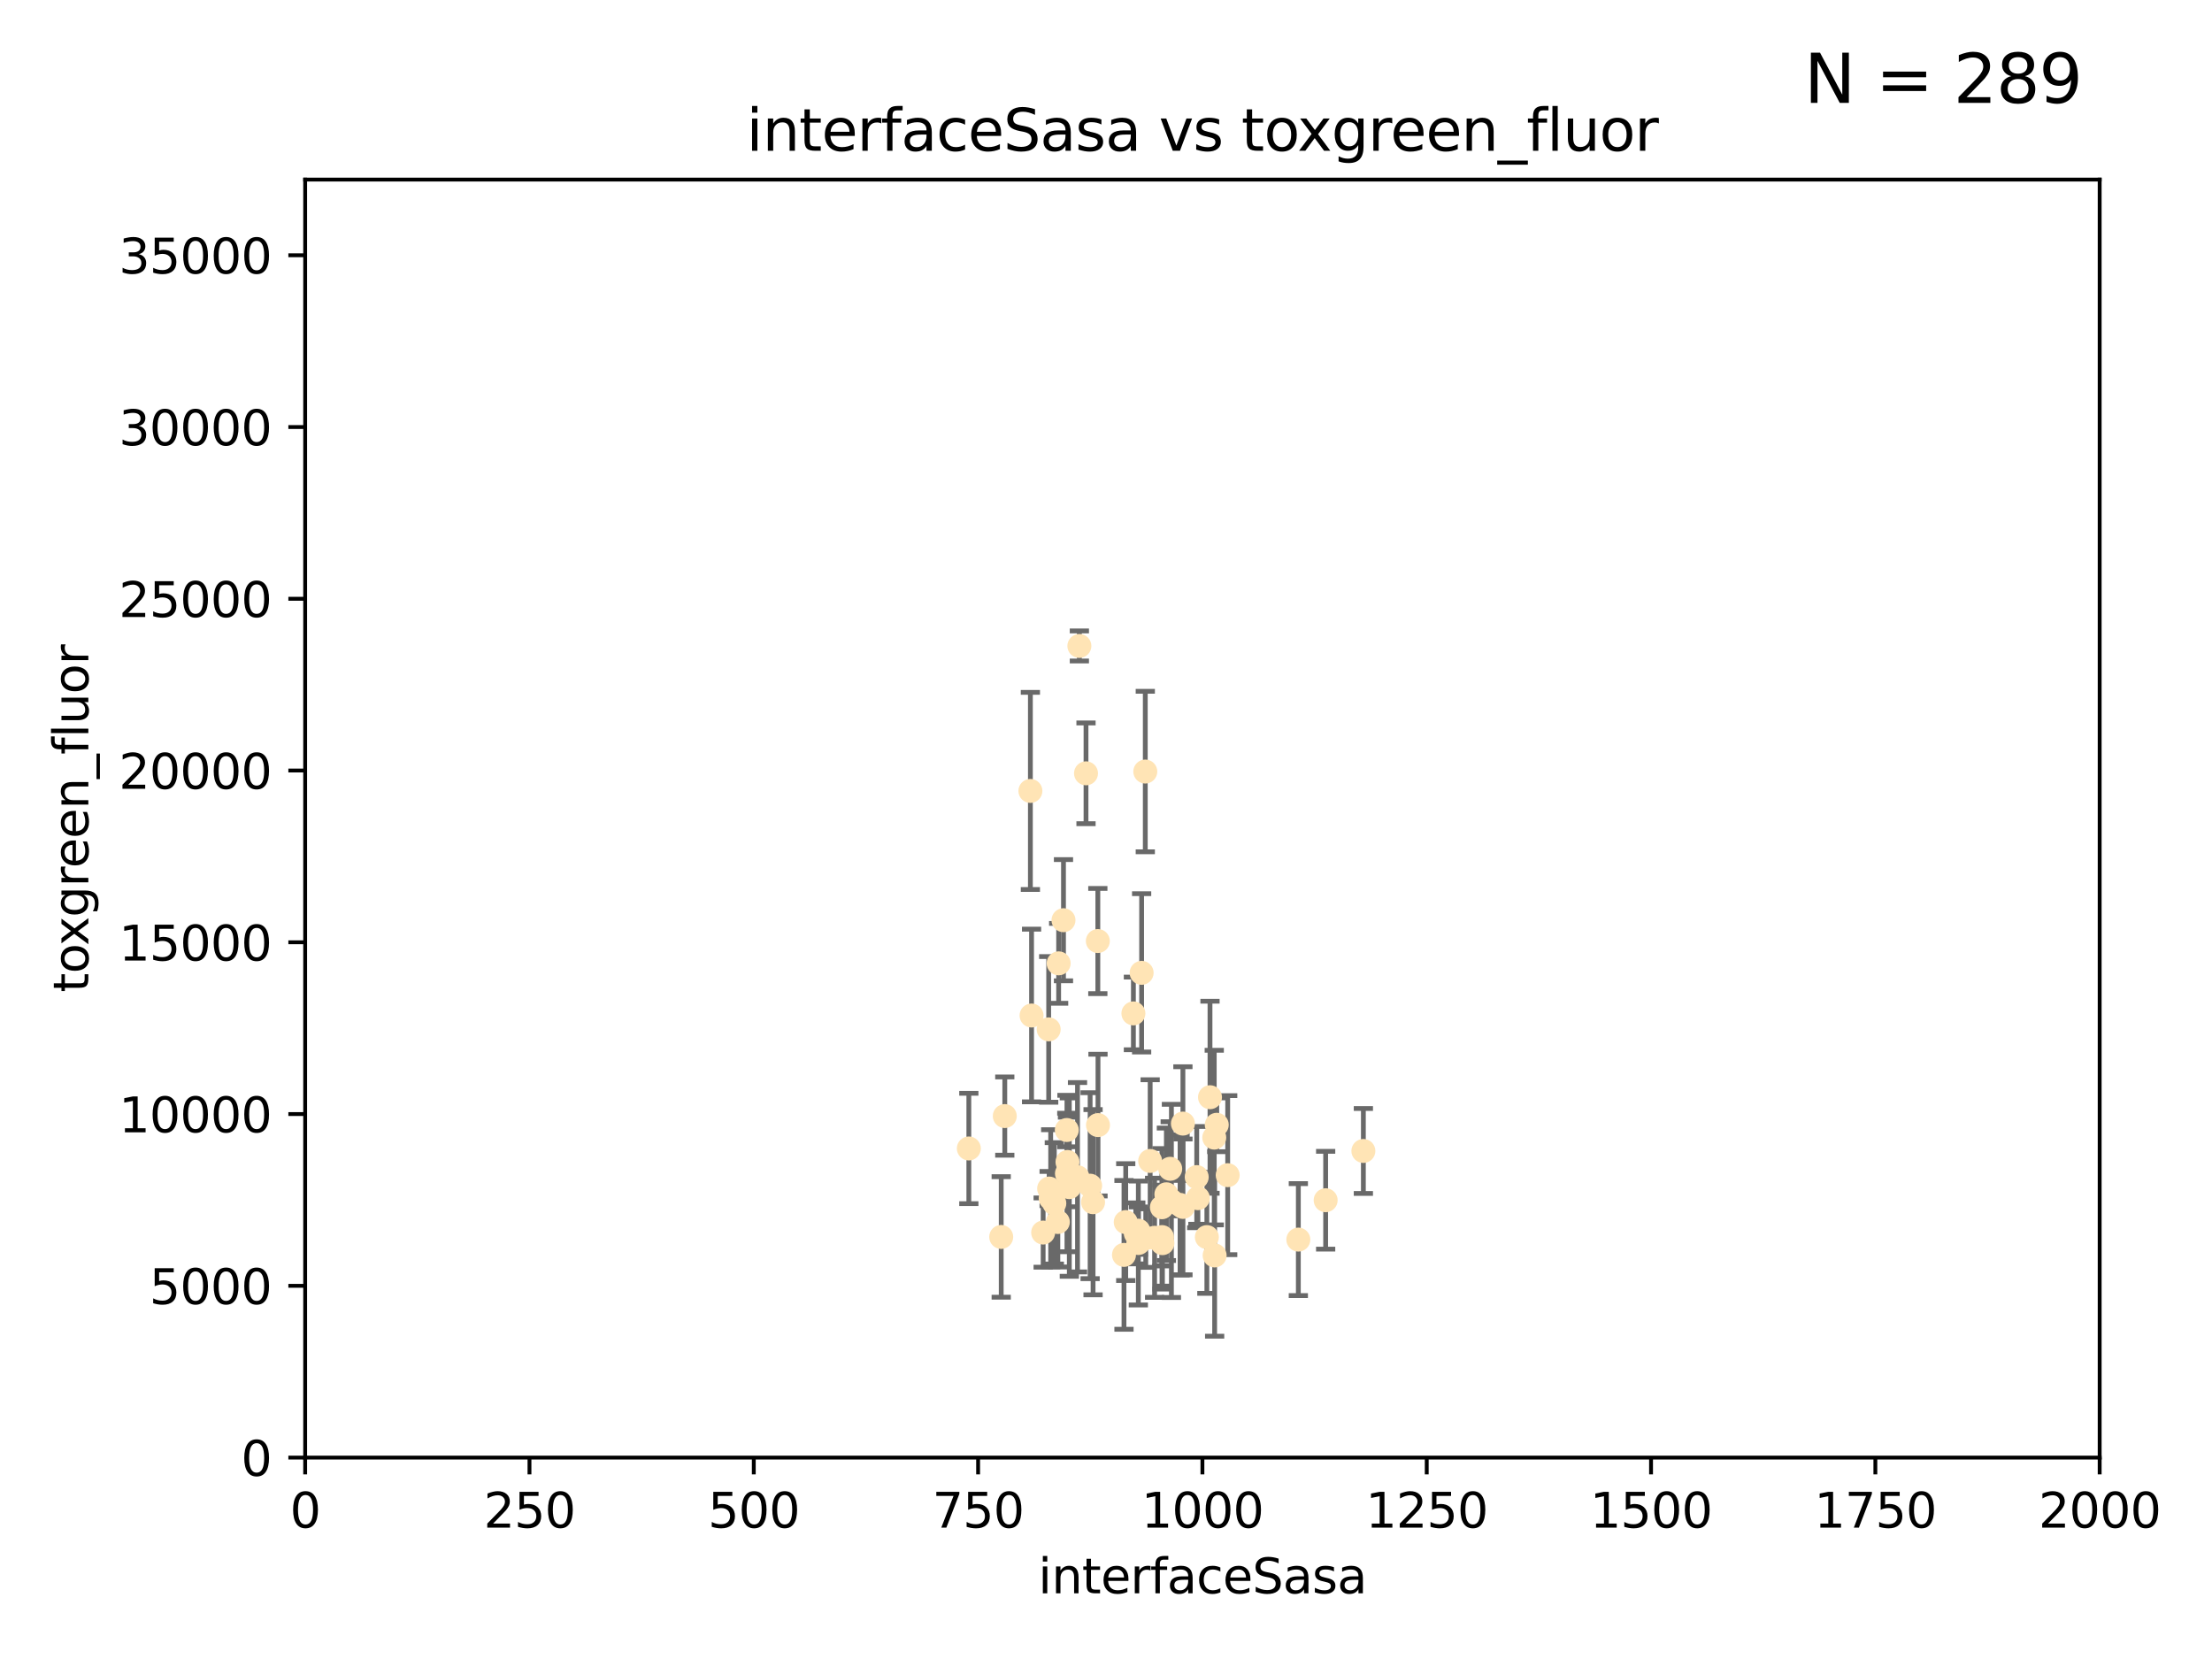<?xml version="1.0" encoding="utf-8" standalone="no"?>
<!DOCTYPE svg PUBLIC "-//W3C//DTD SVG 1.1//EN"
  "http://www.w3.org/Graphics/SVG/1.1/DTD/svg11.dtd">
<svg xmlns:xlink="http://www.w3.org/1999/xlink" width="460.8pt" height="345.6pt" viewBox="0 0 460.8 345.6" xmlns="http://www.w3.org/2000/svg" version="1.1">
 <defs>
  <style type="text/css">*{stroke-linejoin: round; stroke-linecap: butt}</style>
 </defs>
 <g id="figure_1">
  <g id="patch_1">
   <path d="M 0 345.6 
L 460.8 345.6 
L 460.8 0 
L 0 0 
z
" style="fill: #ffffff"/>
  </g>
  <g id="axes_1">
   <g id="patch_2">
    <path d="M 63.571 303.64 
L 437.4 303.64 
L 437.4 37.411 
L 63.571 37.411 
z
" style="fill: #ffffff"/>
   </g>
   <g id="PathCollection_1">
    <defs>
     <path id="m70c20c9787" d="M 0 1.118 
C 0.297 1.118 0.581 1 0.791 0.791 
C 1 0.581 1.118 0.297 1.118 0 
C 1.118 -0.297 1 -0.581 0.791 -0.791 
C 0.581 -1 0.297 -1.118 0 -1.118 
C -0.297 -1.118 -0.581 -1 -0.791 -0.791 
C -1 -0.581 -1.118 -0.297 -1.118 0 
C -1.118 0.297 -1 0.581 -0.791 0.791 
C -0.581 1 -0.297 1.118 0 1.118 
z
" style="stroke: #ffe4b5"/>
    </defs>
    <g clip-path="url(#p7c1e103ec6)">
     <use xlink:href="#m70c20c9787" x="253.473" y="234.314" style="fill: #ffe4b5; stroke: #ffe4b5"/>
     <use xlink:href="#m70c20c9787" x="249.544" y="249.604" style="fill: #ffe4b5; stroke: #ffe4b5"/>
     <use xlink:href="#m70c20c9787" x="284.016" y="239.766" style="fill: #ffe4b5; stroke: #ffe4b5"/>
     <use xlink:href="#m70c20c9787" x="224.852" y="134.565" style="fill: #ffe4b5; stroke: #ffe4b5"/>
     <use xlink:href="#m70c20c9787" x="252.951" y="236.981" style="fill: #ffe4b5; stroke: #ffe4b5"/>
     <use xlink:href="#m70c20c9787" x="226.235" y="161.097" style="fill: #ffe4b5; stroke: #ffe4b5"/>
     <use xlink:href="#m70c20c9787" x="221.544" y="191.695" style="fill: #ffe4b5; stroke: #ffe4b5"/>
     <use xlink:href="#m70c20c9787" x="249.299" y="245.211" style="fill: #ffe4b5; stroke: #ffe4b5"/>
     <use xlink:href="#m70c20c9787" x="234.146" y="261.416" style="fill: #ffe4b5; stroke: #ffe4b5"/>
     <use xlink:href="#m70c20c9787" x="242.065" y="257.71" style="fill: #ffe4b5; stroke: #ffe4b5"/>
     <use xlink:href="#m70c20c9787" x="222.376" y="242.059" style="fill: #ffe4b5; stroke: #ffe4b5"/>
     <use xlink:href="#m70c20c9787" x="270.467" y="258.231" style="fill: #ffe4b5; stroke: #ffe4b5"/>
     <use xlink:href="#m70c20c9787" x="219.634" y="250.674" style="fill: #ffe4b5; stroke: #ffe4b5"/>
     <use xlink:href="#m70c20c9787" x="236.108" y="211.111" style="fill: #ffe4b5; stroke: #ffe4b5"/>
     <use xlink:href="#m70c20c9787" x="227.705" y="250.441" style="fill: #ffe4b5; stroke: #ffe4b5"/>
     <use xlink:href="#m70c20c9787" x="214.893" y="211.549" style="fill: #ffe4b5; stroke: #ffe4b5"/>
     <use xlink:href="#m70c20c9787" x="251.411" y="257.713" style="fill: #ffe4b5; stroke: #ffe4b5"/>
     <use xlink:href="#m70c20c9787" x="237.138" y="256.369" style="fill: #ffe4b5; stroke: #ffe4b5"/>
     <use xlink:href="#m70c20c9787" x="228.699" y="196.034" style="fill: #ffe4b5; stroke: #ffe4b5"/>
     <use xlink:href="#m70c20c9787" x="220.37" y="254.565" style="fill: #ffe4b5; stroke: #ffe4b5"/>
     <use xlink:href="#m70c20c9787" x="244.026" y="250.167" style="fill: #ffe4b5; stroke: #ffe4b5"/>
     <use xlink:href="#m70c20c9787" x="253.033" y="261.531" style="fill: #ffe4b5; stroke: #ffe4b5"/>
     <use xlink:href="#m70c20c9787" x="242.979" y="248.793" style="fill: #ffe4b5; stroke: #ffe4b5"/>
     <use xlink:href="#m70c20c9787" x="234.51" y="254.587" style="fill: #ffe4b5; stroke: #ffe4b5"/>
     <use xlink:href="#m70c20c9787" x="224.465" y="245.241" style="fill: #ffe4b5; stroke: #ffe4b5"/>
     <use xlink:href="#m70c20c9787" x="209.316" y="232.498" style="fill: #ffe4b5; stroke: #ffe4b5"/>
     <use xlink:href="#m70c20c9787" x="222.761" y="247.3" style="fill: #ffe4b5; stroke: #ffe4b5"/>
     <use xlink:href="#m70c20c9787" x="218.877" y="249.62" style="fill: #ffe4b5; stroke: #ffe4b5"/>
     <use xlink:href="#m70c20c9787" x="238.682" y="257.919" style="fill: #ffe4b5; stroke: #ffe4b5"/>
     <use xlink:href="#m70c20c9787" x="255.751" y="244.811" style="fill: #ffe4b5; stroke: #ffe4b5"/>
     <use xlink:href="#m70c20c9787" x="222.232" y="235.4" style="fill: #ffe4b5; stroke: #ffe4b5"/>
     <use xlink:href="#m70c20c9787" x="246.422" y="234.064" style="fill: #ffe4b5; stroke: #ffe4b5"/>
     <use xlink:href="#m70c20c9787" x="252.065" y="228.571" style="fill: #ffe4b5; stroke: #ffe4b5"/>
     <use xlink:href="#m70c20c9787" x="218.46" y="214.438" style="fill: #ffe4b5; stroke: #ffe4b5"/>
     <use xlink:href="#m70c20c9787" x="237.822" y="202.659" style="fill: #ffe4b5; stroke: #ffe4b5"/>
     <use xlink:href="#m70c20c9787" x="242.043" y="251.492" style="fill: #ffe4b5; stroke: #ffe4b5"/>
     <use xlink:href="#m70c20c9787" x="220.534" y="200.681" style="fill: #ffe4b5; stroke: #ffe4b5"/>
     <use xlink:href="#m70c20c9787" x="276.158" y="250.031" style="fill: #ffe4b5; stroke: #ffe4b5"/>
     <use xlink:href="#m70c20c9787" x="243.775" y="243.48" style="fill: #ffe4b5; stroke: #ffe4b5"/>
     <use xlink:href="#m70c20c9787" x="214.649" y="164.766" style="fill: #ffe4b5; stroke: #ffe4b5"/>
     <use xlink:href="#m70c20c9787" x="245.83" y="251.005" style="fill: #ffe4b5; stroke: #ffe4b5"/>
     <use xlink:href="#m70c20c9787" x="237.136" y="258.942" style="fill: #ffe4b5; stroke: #ffe4b5"/>
     <use xlink:href="#m70c20c9787" x="228.733" y="234.377" style="fill: #ffe4b5; stroke: #ffe4b5"/>
     <use xlink:href="#m70c20c9787" x="240.525" y="257.851" style="fill: #ffe4b5; stroke: #ffe4b5"/>
     <use xlink:href="#m70c20c9787" x="242.155" y="258.972" style="fill: #ffe4b5; stroke: #ffe4b5"/>
     <use xlink:href="#m70c20c9787" x="218.555" y="247.597" style="fill: #ffe4b5; stroke: #ffe4b5"/>
     <use xlink:href="#m70c20c9787" x="217.308" y="256.763" style="fill: #ffe4b5; stroke: #ffe4b5"/>
     <use xlink:href="#m70c20c9787" x="208.57" y="257.675" style="fill: #ffe4b5; stroke: #ffe4b5"/>
     <use xlink:href="#m70c20c9787" x="227.093" y="247" style="fill: #ffe4b5; stroke: #ffe4b5"/>
     <use xlink:href="#m70c20c9787" x="201.826" y="239.247" style="fill: #ffe4b5; stroke: #ffe4b5"/>
     <use xlink:href="#m70c20c9787" x="238.585" y="160.728" style="fill: #ffe4b5; stroke: #ffe4b5"/>
     <use xlink:href="#m70c20c9787" x="236.603" y="256.933" style="fill: #ffe4b5; stroke: #ffe4b5"/>
     <use xlink:href="#m70c20c9787" x="246.431" y="251.422" style="fill: #ffe4b5; stroke: #ffe4b5"/>
     <use xlink:href="#m70c20c9787" x="239.6" y="241.85" style="fill: #ffe4b5; stroke: #ffe4b5"/>
     <use xlink:href="#m70c20c9787" x="222.265" y="244.466" style="fill: #ffe4b5; stroke: #ffe4b5"/>
    </g>
   </g>
   <g id="matplotlib.axis_1">
    <g id="xtick_1">
     <g id="line2d_1">
      <defs>
       <path id="mdc9343c3cd" d="M 0 0 
L 0 3.5 
" style="stroke: #000000; stroke-width: 0.8"/>
      </defs>
      <g>
       <use xlink:href="#mdc9343c3cd" x="63.571" y="303.64" style="stroke: #000000; stroke-width: 0.8"/>
      </g>
     </g>
     <g id="text_1">
      <!-- 0 -->
      <g transform="translate(60.39 318.238)scale(0.1 -0.1)">
       <defs>
        <path id="DejaVuSans-30" d="M 2034 4250 
Q 1547 4250 1301 3770 
Q 1056 3291 1056 2328 
Q 1056 1369 1301 889 
Q 1547 409 2034 409 
Q 2525 409 2770 889 
Q 3016 1369 3016 2328 
Q 3016 3291 2770 3770 
Q 2525 4250 2034 4250 
z
M 2034 4750 
Q 2819 4750 3233 4129 
Q 3647 3509 3647 2328 
Q 3647 1150 3233 529 
Q 2819 -91 2034 -91 
Q 1250 -91 836 529 
Q 422 1150 422 2328 
Q 422 3509 836 4129 
Q 1250 4750 2034 4750 
z
" transform="scale(0.016)"/>
       </defs>
       <use xlink:href="#DejaVuSans-30"/>
      </g>
     </g>
    </g>
    <g id="xtick_2">
     <g id="line2d_2">
      <g>
       <use xlink:href="#mdc9343c3cd" x="110.3" y="303.64" style="stroke: #000000; stroke-width: 0.8"/>
      </g>
     </g>
     <g id="text_2">
      <!-- 250 -->
      <g transform="translate(100.756 318.238)scale(0.1 -0.1)">
       <defs>
        <path id="DejaVuSans-32" d="M 1228 531 
L 3431 531 
L 3431 0 
L 469 0 
L 469 531 
Q 828 903 1448 1529 
Q 2069 2156 2228 2338 
Q 2531 2678 2651 2914 
Q 2772 3150 2772 3378 
Q 2772 3750 2511 3984 
Q 2250 4219 1831 4219 
Q 1534 4219 1204 4116 
Q 875 4013 500 3803 
L 500 4441 
Q 881 4594 1212 4672 
Q 1544 4750 1819 4750 
Q 2544 4750 2975 4387 
Q 3406 4025 3406 3419 
Q 3406 3131 3298 2873 
Q 3191 2616 2906 2266 
Q 2828 2175 2409 1742 
Q 1991 1309 1228 531 
z
" transform="scale(0.016)"/>
        <path id="DejaVuSans-35" d="M 691 4666 
L 3169 4666 
L 3169 4134 
L 1269 4134 
L 1269 2991 
Q 1406 3038 1543 3061 
Q 1681 3084 1819 3084 
Q 2600 3084 3056 2656 
Q 3513 2228 3513 1497 
Q 3513 744 3044 326 
Q 2575 -91 1722 -91 
Q 1428 -91 1123 -41 
Q 819 9 494 109 
L 494 744 
Q 775 591 1075 516 
Q 1375 441 1709 441 
Q 2250 441 2565 725 
Q 2881 1009 2881 1497 
Q 2881 1984 2565 2268 
Q 2250 2553 1709 2553 
Q 1456 2553 1204 2497 
Q 953 2441 691 2322 
L 691 4666 
z
" transform="scale(0.016)"/>
       </defs>
       <use xlink:href="#DejaVuSans-32"/>
       <use xlink:href="#DejaVuSans-35" x="63.623"/>
       <use xlink:href="#DejaVuSans-30" x="127.246"/>
      </g>
     </g>
    </g>
    <g id="xtick_3">
     <g id="line2d_3">
      <g>
       <use xlink:href="#mdc9343c3cd" x="157.028" y="303.64" style="stroke: #000000; stroke-width: 0.8"/>
      </g>
     </g>
     <g id="text_3">
      <!-- 500 -->
      <g transform="translate(147.485 318.238)scale(0.1 -0.1)">
       <use xlink:href="#DejaVuSans-35"/>
       <use xlink:href="#DejaVuSans-30" x="63.623"/>
       <use xlink:href="#DejaVuSans-30" x="127.246"/>
      </g>
     </g>
    </g>
    <g id="xtick_4">
     <g id="line2d_4">
      <g>
       <use xlink:href="#mdc9343c3cd" x="203.757" y="303.64" style="stroke: #000000; stroke-width: 0.8"/>
      </g>
     </g>
     <g id="text_4">
      <!-- 750 -->
      <g transform="translate(194.213 318.238)scale(0.1 -0.1)">
       <defs>
        <path id="DejaVuSans-37" d="M 525 4666 
L 3525 4666 
L 3525 4397 
L 1831 0 
L 1172 0 
L 2766 4134 
L 525 4134 
L 525 4666 
z
" transform="scale(0.016)"/>
       </defs>
       <use xlink:href="#DejaVuSans-37"/>
       <use xlink:href="#DejaVuSans-35" x="63.623"/>
       <use xlink:href="#DejaVuSans-30" x="127.246"/>
      </g>
     </g>
    </g>
    <g id="xtick_5">
     <g id="line2d_5">
      <g>
       <use xlink:href="#mdc9343c3cd" x="250.486" y="303.64" style="stroke: #000000; stroke-width: 0.8"/>
      </g>
     </g>
     <g id="text_5">
      <!-- 1000 -->
      <g transform="translate(237.761 318.238)scale(0.1 -0.1)">
       <defs>
        <path id="DejaVuSans-31" d="M 794 531 
L 1825 531 
L 1825 4091 
L 703 3866 
L 703 4441 
L 1819 4666 
L 2450 4666 
L 2450 531 
L 3481 531 
L 3481 0 
L 794 0 
L 794 531 
z
" transform="scale(0.016)"/>
       </defs>
       <use xlink:href="#DejaVuSans-31"/>
       <use xlink:href="#DejaVuSans-30" x="63.623"/>
       <use xlink:href="#DejaVuSans-30" x="127.246"/>
       <use xlink:href="#DejaVuSans-30" x="190.869"/>
      </g>
     </g>
    </g>
    <g id="xtick_6">
     <g id="line2d_6">
      <g>
       <use xlink:href="#mdc9343c3cd" x="297.214" y="303.64" style="stroke: #000000; stroke-width: 0.8"/>
      </g>
     </g>
     <g id="text_6">
      <!-- 1250 -->
      <g transform="translate(284.489 318.238)scale(0.1 -0.1)">
       <use xlink:href="#DejaVuSans-31"/>
       <use xlink:href="#DejaVuSans-32" x="63.623"/>
       <use xlink:href="#DejaVuSans-35" x="127.246"/>
       <use xlink:href="#DejaVuSans-30" x="190.869"/>
      </g>
     </g>
    </g>
    <g id="xtick_7">
     <g id="line2d_7">
      <g>
       <use xlink:href="#mdc9343c3cd" x="343.943" y="303.64" style="stroke: #000000; stroke-width: 0.8"/>
      </g>
     </g>
     <g id="text_7">
      <!-- 1500 -->
      <g transform="translate(331.218 318.238)scale(0.1 -0.1)">
       <use xlink:href="#DejaVuSans-31"/>
       <use xlink:href="#DejaVuSans-35" x="63.623"/>
       <use xlink:href="#DejaVuSans-30" x="127.246"/>
       <use xlink:href="#DejaVuSans-30" x="190.869"/>
      </g>
     </g>
    </g>
    <g id="xtick_8">
     <g id="line2d_8">
      <g>
       <use xlink:href="#mdc9343c3cd" x="390.671" y="303.64" style="stroke: #000000; stroke-width: 0.8"/>
      </g>
     </g>
     <g id="text_8">
      <!-- 1750 -->
      <g transform="translate(377.946 318.238)scale(0.1 -0.1)">
       <use xlink:href="#DejaVuSans-31"/>
       <use xlink:href="#DejaVuSans-37" x="63.623"/>
       <use xlink:href="#DejaVuSans-35" x="127.246"/>
       <use xlink:href="#DejaVuSans-30" x="190.869"/>
      </g>
     </g>
    </g>
    <g id="xtick_9">
     <g id="line2d_9">
      <g>
       <use xlink:href="#mdc9343c3cd" x="437.4" y="303.64" style="stroke: #000000; stroke-width: 0.8"/>
      </g>
     </g>
     <g id="text_9">
      <!-- 2000 -->
      <g transform="translate(424.675 318.238)scale(0.1 -0.1)">
       <use xlink:href="#DejaVuSans-32"/>
       <use xlink:href="#DejaVuSans-30" x="63.623"/>
       <use xlink:href="#DejaVuSans-30" x="127.246"/>
       <use xlink:href="#DejaVuSans-30" x="190.869"/>
      </g>
     </g>
    </g>
    <g id="text_10">
     <!-- interfaceSasa -->
     <g transform="translate(216.279 331.917)scale(0.1 -0.1)">
      <defs>
       <path id="DejaVuSans-69" d="M 603 3500 
L 1178 3500 
L 1178 0 
L 603 0 
L 603 3500 
z
M 603 4863 
L 1178 4863 
L 1178 4134 
L 603 4134 
L 603 4863 
z
" transform="scale(0.016)"/>
       <path id="DejaVuSans-6e" d="M 3513 2113 
L 3513 0 
L 2938 0 
L 2938 2094 
Q 2938 2591 2744 2837 
Q 2550 3084 2163 3084 
Q 1697 3084 1428 2787 
Q 1159 2491 1159 1978 
L 1159 0 
L 581 0 
L 581 3500 
L 1159 3500 
L 1159 2956 
Q 1366 3272 1645 3428 
Q 1925 3584 2291 3584 
Q 2894 3584 3203 3211 
Q 3513 2838 3513 2113 
z
" transform="scale(0.016)"/>
       <path id="DejaVuSans-74" d="M 1172 4494 
L 1172 3500 
L 2356 3500 
L 2356 3053 
L 1172 3053 
L 1172 1153 
Q 1172 725 1289 603 
Q 1406 481 1766 481 
L 2356 481 
L 2356 0 
L 1766 0 
Q 1100 0 847 248 
Q 594 497 594 1153 
L 594 3053 
L 172 3053 
L 172 3500 
L 594 3500 
L 594 4494 
L 1172 4494 
z
" transform="scale(0.016)"/>
       <path id="DejaVuSans-65" d="M 3597 1894 
L 3597 1613 
L 953 1613 
Q 991 1019 1311 708 
Q 1631 397 2203 397 
Q 2534 397 2845 478 
Q 3156 559 3463 722 
L 3463 178 
Q 3153 47 2828 -22 
Q 2503 -91 2169 -91 
Q 1331 -91 842 396 
Q 353 884 353 1716 
Q 353 2575 817 3079 
Q 1281 3584 2069 3584 
Q 2775 3584 3186 3129 
Q 3597 2675 3597 1894 
z
M 3022 2063 
Q 3016 2534 2758 2815 
Q 2500 3097 2075 3097 
Q 1594 3097 1305 2825 
Q 1016 2553 972 2059 
L 3022 2063 
z
" transform="scale(0.016)"/>
       <path id="DejaVuSans-72" d="M 2631 2963 
Q 2534 3019 2420 3045 
Q 2306 3072 2169 3072 
Q 1681 3072 1420 2755 
Q 1159 2438 1159 1844 
L 1159 0 
L 581 0 
L 581 3500 
L 1159 3500 
L 1159 2956 
Q 1341 3275 1631 3429 
Q 1922 3584 2338 3584 
Q 2397 3584 2469 3576 
Q 2541 3569 2628 3553 
L 2631 2963 
z
" transform="scale(0.016)"/>
       <path id="DejaVuSans-66" d="M 2375 4863 
L 2375 4384 
L 1825 4384 
Q 1516 4384 1395 4259 
Q 1275 4134 1275 3809 
L 1275 3500 
L 2222 3500 
L 2222 3053 
L 1275 3053 
L 1275 0 
L 697 0 
L 697 3053 
L 147 3053 
L 147 3500 
L 697 3500 
L 697 3744 
Q 697 4328 969 4595 
Q 1241 4863 1831 4863 
L 2375 4863 
z
" transform="scale(0.016)"/>
       <path id="DejaVuSans-61" d="M 2194 1759 
Q 1497 1759 1228 1600 
Q 959 1441 959 1056 
Q 959 750 1161 570 
Q 1363 391 1709 391 
Q 2188 391 2477 730 
Q 2766 1069 2766 1631 
L 2766 1759 
L 2194 1759 
z
M 3341 1997 
L 3341 0 
L 2766 0 
L 2766 531 
Q 2569 213 2275 61 
Q 1981 -91 1556 -91 
Q 1019 -91 701 211 
Q 384 513 384 1019 
Q 384 1609 779 1909 
Q 1175 2209 1959 2209 
L 2766 2209 
L 2766 2266 
Q 2766 2663 2505 2880 
Q 2244 3097 1772 3097 
Q 1472 3097 1187 3025 
Q 903 2953 641 2809 
L 641 3341 
Q 956 3463 1253 3523 
Q 1550 3584 1831 3584 
Q 2591 3584 2966 3190 
Q 3341 2797 3341 1997 
z
" transform="scale(0.016)"/>
       <path id="DejaVuSans-63" d="M 3122 3366 
L 3122 2828 
Q 2878 2963 2633 3030 
Q 2388 3097 2138 3097 
Q 1578 3097 1268 2742 
Q 959 2388 959 1747 
Q 959 1106 1268 751 
Q 1578 397 2138 397 
Q 2388 397 2633 464 
Q 2878 531 3122 666 
L 3122 134 
Q 2881 22 2623 -34 
Q 2366 -91 2075 -91 
Q 1284 -91 818 406 
Q 353 903 353 1747 
Q 353 2603 823 3093 
Q 1294 3584 2113 3584 
Q 2378 3584 2631 3529 
Q 2884 3475 3122 3366 
z
" transform="scale(0.016)"/>
       <path id="DejaVuSans-53" d="M 3425 4513 
L 3425 3897 
Q 3066 4069 2747 4153 
Q 2428 4238 2131 4238 
Q 1616 4238 1336 4038 
Q 1056 3838 1056 3469 
Q 1056 3159 1242 3001 
Q 1428 2844 1947 2747 
L 2328 2669 
Q 3034 2534 3370 2195 
Q 3706 1856 3706 1288 
Q 3706 609 3251 259 
Q 2797 -91 1919 -91 
Q 1588 -91 1214 -16 
Q 841 59 441 206 
L 441 856 
Q 825 641 1194 531 
Q 1563 422 1919 422 
Q 2459 422 2753 634 
Q 3047 847 3047 1241 
Q 3047 1584 2836 1778 
Q 2625 1972 2144 2069 
L 1759 2144 
Q 1053 2284 737 2584 
Q 422 2884 422 3419 
Q 422 4038 858 4394 
Q 1294 4750 2059 4750 
Q 2388 4750 2728 4690 
Q 3069 4631 3425 4513 
z
" transform="scale(0.016)"/>
       <path id="DejaVuSans-73" d="M 2834 3397 
L 2834 2853 
Q 2591 2978 2328 3040 
Q 2066 3103 1784 3103 
Q 1356 3103 1142 2972 
Q 928 2841 928 2578 
Q 928 2378 1081 2264 
Q 1234 2150 1697 2047 
L 1894 2003 
Q 2506 1872 2764 1633 
Q 3022 1394 3022 966 
Q 3022 478 2636 193 
Q 2250 -91 1575 -91 
Q 1294 -91 989 -36 
Q 684 19 347 128 
L 347 722 
Q 666 556 975 473 
Q 1284 391 1588 391 
Q 1994 391 2212 530 
Q 2431 669 2431 922 
Q 2431 1156 2273 1281 
Q 2116 1406 1581 1522 
L 1381 1569 
Q 847 1681 609 1914 
Q 372 2147 372 2553 
Q 372 3047 722 3315 
Q 1072 3584 1716 3584 
Q 2034 3584 2315 3537 
Q 2597 3491 2834 3397 
z
" transform="scale(0.016)"/>
      </defs>
      <use xlink:href="#DejaVuSans-69"/>
      <use xlink:href="#DejaVuSans-6e" x="27.783"/>
      <use xlink:href="#DejaVuSans-74" x="91.162"/>
      <use xlink:href="#DejaVuSans-65" x="130.371"/>
      <use xlink:href="#DejaVuSans-72" x="191.895"/>
      <use xlink:href="#DejaVuSans-66" x="233.008"/>
      <use xlink:href="#DejaVuSans-61" x="268.213"/>
      <use xlink:href="#DejaVuSans-63" x="329.492"/>
      <use xlink:href="#DejaVuSans-65" x="384.473"/>
      <use xlink:href="#DejaVuSans-53" x="445.996"/>
      <use xlink:href="#DejaVuSans-61" x="509.473"/>
      <use xlink:href="#DejaVuSans-73" x="570.752"/>
      <use xlink:href="#DejaVuSans-61" x="622.852"/>
     </g>
    </g>
   </g>
   <g id="matplotlib.axis_2">
    <g id="ytick_1">
     <g id="line2d_10">
      <defs>
       <path id="m00ce6a48af" d="M 0 0 
L -3.5 0 
" style="stroke: #000000; stroke-width: 0.8"/>
      </defs>
      <g>
       <use xlink:href="#m00ce6a48af" x="63.571" y="303.64" style="stroke: #000000; stroke-width: 0.8"/>
      </g>
     </g>
     <g id="text_11">
      <!-- 0 -->
      <g transform="translate(50.209 307.439)scale(0.1 -0.1)">
       <use xlink:href="#DejaVuSans-30"/>
      </g>
     </g>
    </g>
    <g id="ytick_2">
     <g id="line2d_11">
      <g>
       <use xlink:href="#m00ce6a48af" x="63.571" y="267.859" style="stroke: #000000; stroke-width: 0.8"/>
      </g>
     </g>
     <g id="text_12">
      <!-- 5000 -->
      <g transform="translate(31.121 271.658)scale(0.1 -0.1)">
       <use xlink:href="#DejaVuSans-35"/>
       <use xlink:href="#DejaVuSans-30" x="63.623"/>
       <use xlink:href="#DejaVuSans-30" x="127.246"/>
       <use xlink:href="#DejaVuSans-30" x="190.869"/>
      </g>
     </g>
    </g>
    <g id="ytick_3">
     <g id="line2d_12">
      <g>
       <use xlink:href="#m00ce6a48af" x="63.571" y="232.078" style="stroke: #000000; stroke-width: 0.8"/>
      </g>
     </g>
     <g id="text_13">
      <!-- 10000 -->
      <g transform="translate(24.759 235.878)scale(0.1 -0.1)">
       <use xlink:href="#DejaVuSans-31"/>
       <use xlink:href="#DejaVuSans-30" x="63.623"/>
       <use xlink:href="#DejaVuSans-30" x="127.246"/>
       <use xlink:href="#DejaVuSans-30" x="190.869"/>
       <use xlink:href="#DejaVuSans-30" x="254.492"/>
      </g>
     </g>
    </g>
    <g id="ytick_4">
     <g id="line2d_13">
      <g>
       <use xlink:href="#m00ce6a48af" x="63.571" y="196.298" style="stroke: #000000; stroke-width: 0.8"/>
      </g>
     </g>
     <g id="text_14">
      <!-- 15000 -->
      <g transform="translate(24.759 200.097)scale(0.1 -0.1)">
       <use xlink:href="#DejaVuSans-31"/>
       <use xlink:href="#DejaVuSans-35" x="63.623"/>
       <use xlink:href="#DejaVuSans-30" x="127.246"/>
       <use xlink:href="#DejaVuSans-30" x="190.869"/>
       <use xlink:href="#DejaVuSans-30" x="254.492"/>
      </g>
     </g>
    </g>
    <g id="ytick_5">
     <g id="line2d_14">
      <g>
       <use xlink:href="#m00ce6a48af" x="63.571" y="160.517" style="stroke: #000000; stroke-width: 0.8"/>
      </g>
     </g>
     <g id="text_15">
      <!-- 20000 -->
      <g transform="translate(24.759 164.316)scale(0.1 -0.1)">
       <use xlink:href="#DejaVuSans-32"/>
       <use xlink:href="#DejaVuSans-30" x="63.623"/>
       <use xlink:href="#DejaVuSans-30" x="127.246"/>
       <use xlink:href="#DejaVuSans-30" x="190.869"/>
       <use xlink:href="#DejaVuSans-30" x="254.492"/>
      </g>
     </g>
    </g>
    <g id="ytick_6">
     <g id="line2d_15">
      <g>
       <use xlink:href="#m00ce6a48af" x="63.571" y="124.736" style="stroke: #000000; stroke-width: 0.8"/>
      </g>
     </g>
     <g id="text_16">
      <!-- 25000 -->
      <g transform="translate(24.759 128.535)scale(0.1 -0.1)">
       <use xlink:href="#DejaVuSans-32"/>
       <use xlink:href="#DejaVuSans-35" x="63.623"/>
       <use xlink:href="#DejaVuSans-30" x="127.246"/>
       <use xlink:href="#DejaVuSans-30" x="190.869"/>
       <use xlink:href="#DejaVuSans-30" x="254.492"/>
      </g>
     </g>
    </g>
    <g id="ytick_7">
     <g id="line2d_16">
      <g>
       <use xlink:href="#m00ce6a48af" x="63.571" y="88.955" style="stroke: #000000; stroke-width: 0.8"/>
      </g>
     </g>
     <g id="text_17">
      <!-- 30000 -->
      <g transform="translate(24.759 92.754)scale(0.1 -0.1)">
       <defs>
        <path id="DejaVuSans-33" d="M 2597 2516 
Q 3050 2419 3304 2112 
Q 3559 1806 3559 1356 
Q 3559 666 3084 287 
Q 2609 -91 1734 -91 
Q 1441 -91 1130 -33 
Q 819 25 488 141 
L 488 750 
Q 750 597 1062 519 
Q 1375 441 1716 441 
Q 2309 441 2620 675 
Q 2931 909 2931 1356 
Q 2931 1769 2642 2001 
Q 2353 2234 1838 2234 
L 1294 2234 
L 1294 2753 
L 1863 2753 
Q 2328 2753 2575 2939 
Q 2822 3125 2822 3475 
Q 2822 3834 2567 4026 
Q 2313 4219 1838 4219 
Q 1578 4219 1281 4162 
Q 984 4106 628 3988 
L 628 4550 
Q 988 4650 1302 4700 
Q 1616 4750 1894 4750 
Q 2613 4750 3031 4423 
Q 3450 4097 3450 3541 
Q 3450 3153 3228 2886 
Q 3006 2619 2597 2516 
z
" transform="scale(0.016)"/>
       </defs>
       <use xlink:href="#DejaVuSans-33"/>
       <use xlink:href="#DejaVuSans-30" x="63.623"/>
       <use xlink:href="#DejaVuSans-30" x="127.246"/>
       <use xlink:href="#DejaVuSans-30" x="190.869"/>
       <use xlink:href="#DejaVuSans-30" x="254.492"/>
      </g>
     </g>
    </g>
    <g id="ytick_8">
     <g id="line2d_17">
      <g>
       <use xlink:href="#m00ce6a48af" x="63.571" y="53.174" style="stroke: #000000; stroke-width: 0.8"/>
      </g>
     </g>
     <g id="text_18">
      <!-- 35000 -->
      <g transform="translate(24.759 56.974)scale(0.1 -0.1)">
       <use xlink:href="#DejaVuSans-33"/>
       <use xlink:href="#DejaVuSans-35" x="63.623"/>
       <use xlink:href="#DejaVuSans-30" x="127.246"/>
       <use xlink:href="#DejaVuSans-30" x="190.869"/>
       <use xlink:href="#DejaVuSans-30" x="254.492"/>
      </g>
     </g>
    </g>
    <g id="text_19">
     <!-- toxgreen_fluor -->
     <g transform="translate(18.401 206.72)rotate(-90)scale(0.1 -0.1)">
      <defs>
       <path id="DejaVuSans-6f" d="M 1959 3097 
Q 1497 3097 1228 2736 
Q 959 2375 959 1747 
Q 959 1119 1226 758 
Q 1494 397 1959 397 
Q 2419 397 2687 759 
Q 2956 1122 2956 1747 
Q 2956 2369 2687 2733 
Q 2419 3097 1959 3097 
z
M 1959 3584 
Q 2709 3584 3137 3096 
Q 3566 2609 3566 1747 
Q 3566 888 3137 398 
Q 2709 -91 1959 -91 
Q 1206 -91 779 398 
Q 353 888 353 1747 
Q 353 2609 779 3096 
Q 1206 3584 1959 3584 
z
" transform="scale(0.016)"/>
       <path id="DejaVuSans-78" d="M 3513 3500 
L 2247 1797 
L 3578 0 
L 2900 0 
L 1881 1375 
L 863 0 
L 184 0 
L 1544 1831 
L 300 3500 
L 978 3500 
L 1906 2253 
L 2834 3500 
L 3513 3500 
z
" transform="scale(0.016)"/>
       <path id="DejaVuSans-67" d="M 2906 1791 
Q 2906 2416 2648 2759 
Q 2391 3103 1925 3103 
Q 1463 3103 1205 2759 
Q 947 2416 947 1791 
Q 947 1169 1205 825 
Q 1463 481 1925 481 
Q 2391 481 2648 825 
Q 2906 1169 2906 1791 
z
M 3481 434 
Q 3481 -459 3084 -895 
Q 2688 -1331 1869 -1331 
Q 1566 -1331 1297 -1286 
Q 1028 -1241 775 -1147 
L 775 -588 
Q 1028 -725 1275 -790 
Q 1522 -856 1778 -856 
Q 2344 -856 2625 -561 
Q 2906 -266 2906 331 
L 2906 616 
Q 2728 306 2450 153 
Q 2172 0 1784 0 
Q 1141 0 747 490 
Q 353 981 353 1791 
Q 353 2603 747 3093 
Q 1141 3584 1784 3584 
Q 2172 3584 2450 3431 
Q 2728 3278 2906 2969 
L 2906 3500 
L 3481 3500 
L 3481 434 
z
" transform="scale(0.016)"/>
       <path id="DejaVuSans-5f" d="M 3263 -1063 
L 3263 -1509 
L -63 -1509 
L -63 -1063 
L 3263 -1063 
z
" transform="scale(0.016)"/>
       <path id="DejaVuSans-6c" d="M 603 4863 
L 1178 4863 
L 1178 0 
L 603 0 
L 603 4863 
z
" transform="scale(0.016)"/>
       <path id="DejaVuSans-75" d="M 544 1381 
L 544 3500 
L 1119 3500 
L 1119 1403 
Q 1119 906 1312 657 
Q 1506 409 1894 409 
Q 2359 409 2629 706 
Q 2900 1003 2900 1516 
L 2900 3500 
L 3475 3500 
L 3475 0 
L 2900 0 
L 2900 538 
Q 2691 219 2414 64 
Q 2138 -91 1772 -91 
Q 1169 -91 856 284 
Q 544 659 544 1381 
z
M 1991 3584 
L 1991 3584 
z
" transform="scale(0.016)"/>
      </defs>
      <use xlink:href="#DejaVuSans-74"/>
      <use xlink:href="#DejaVuSans-6f" x="39.209"/>
      <use xlink:href="#DejaVuSans-78" x="97.266"/>
      <use xlink:href="#DejaVuSans-67" x="156.445"/>
      <use xlink:href="#DejaVuSans-72" x="219.922"/>
      <use xlink:href="#DejaVuSans-65" x="258.785"/>
      <use xlink:href="#DejaVuSans-65" x="320.309"/>
      <use xlink:href="#DejaVuSans-6e" x="381.832"/>
      <use xlink:href="#DejaVuSans-5f" x="445.211"/>
      <use xlink:href="#DejaVuSans-66" x="495.211"/>
      <use xlink:href="#DejaVuSans-6c" x="530.416"/>
      <use xlink:href="#DejaVuSans-75" x="558.199"/>
      <use xlink:href="#DejaVuSans-6f" x="621.578"/>
      <use xlink:href="#DejaVuSans-72" x="682.76"/>
     </g>
    </g>
   </g>
   <g id="LineCollection_1">
    <path d="M 253.473 239.92 
L 253.473 228.708 
" clip-path="url(#p7c1e103ec6)" style="fill: none; stroke: #696969"/>
    <path d="M 249.544 255.034 
L 249.544 244.175 
" clip-path="url(#p7c1e103ec6)" style="fill: none; stroke: #696969"/>
    <path d="M 284.016 248.613 
L 284.016 230.919 
" clip-path="url(#p7c1e103ec6)" style="fill: none; stroke: #696969"/>
    <path d="M 224.852 137.697 
L 224.852 131.433 
" clip-path="url(#p7c1e103ec6)" style="fill: none; stroke: #696969"/>
    <path d="M 252.951 255.17 
L 252.951 218.793 
" clip-path="url(#p7c1e103ec6)" style="fill: none; stroke: #696969"/>
    <path d="M 226.235 171.591 
L 226.235 150.602 
" clip-path="url(#p7c1e103ec6)" style="fill: none; stroke: #696969"/>
    <path d="M 221.544 204.322 
L 221.544 179.068 
" clip-path="url(#p7c1e103ec6)" style="fill: none; stroke: #696969"/>
    <path d="M 249.299 255.753 
L 249.299 234.668 
" clip-path="url(#p7c1e103ec6)" style="fill: none; stroke: #696969"/>
    <path d="M 234.146 276.91 
L 234.146 245.921 
" clip-path="url(#p7c1e103ec6)" style="fill: none; stroke: #696969"/>
    <path d="M 242.065 268.533 
L 242.065 246.888 
" clip-path="url(#p7c1e103ec6)" style="fill: none; stroke: #696969"/>
    <path d="M 222.376 251.393 
L 222.376 232.726 
" clip-path="url(#p7c1e103ec6)" style="fill: none; stroke: #696969"/>
    <path d="M 270.467 269.894 
L 270.467 246.569 
" clip-path="url(#p7c1e103ec6)" style="fill: none; stroke: #696969"/>
    <path d="M 219.634 263.312 
L 219.634 238.037 
" clip-path="url(#p7c1e103ec6)" style="fill: none; stroke: #696969"/>
    <path d="M 236.108 218.682 
L 236.108 203.541 
" clip-path="url(#p7c1e103ec6)" style="fill: none; stroke: #696969"/>
    <path d="M 227.705 269.732 
L 227.705 231.151 
" clip-path="url(#p7c1e103ec6)" style="fill: none; stroke: #696969"/>
    <path d="M 214.893 229.537 
L 214.893 193.562 
" clip-path="url(#p7c1e103ec6)" style="fill: none; stroke: #696969"/>
    <path d="M 251.411 269.427 
L 251.411 245.998 
" clip-path="url(#p7c1e103ec6)" style="fill: none; stroke: #696969"/>
    <path d="M 237.138 261.306 
L 237.138 251.433 
" clip-path="url(#p7c1e103ec6)" style="fill: none; stroke: #696969"/>
    <path d="M 228.699 206.993 
L 228.699 185.076 
" clip-path="url(#p7c1e103ec6)" style="fill: none; stroke: #696969"/>
    <path d="M 220.37 263.935 
L 220.37 245.195 
" clip-path="url(#p7c1e103ec6)" style="fill: none; stroke: #696969"/>
    <path d="M 244.026 270.287 
L 244.026 230.047 
" clip-path="url(#p7c1e103ec6)" style="fill: none; stroke: #696969"/>
    <path d="M 253.033 278.357 
L 253.033 244.706 
" clip-path="url(#p7c1e103ec6)" style="fill: none; stroke: #696969"/>
    <path d="M 242.979 262.592 
L 242.979 234.994 
" clip-path="url(#p7c1e103ec6)" style="fill: none; stroke: #696969"/>
    <path d="M 234.51 266.756 
L 234.51 242.418 
" clip-path="url(#p7c1e103ec6)" style="fill: none; stroke: #696969"/>
    <path d="M 224.465 264.966 
L 224.465 225.515 
" clip-path="url(#p7c1e103ec6)" style="fill: none; stroke: #696969"/>
    <path d="M 209.316 240.649 
L 209.316 224.347 
" clip-path="url(#p7c1e103ec6)" style="fill: none; stroke: #696969"/>
    <path d="M 222.761 265.874 
L 222.761 228.725 
" clip-path="url(#p7c1e103ec6)" style="fill: none; stroke: #696969"/>
    <path d="M 218.877 263.899 
L 218.877 235.341 
" clip-path="url(#p7c1e103ec6)" style="fill: none; stroke: #696969"/>
    <path d="M 238.682 264.01 
L 238.682 251.828 
" clip-path="url(#p7c1e103ec6)" style="fill: none; stroke: #696969"/>
    <path d="M 255.751 261.376 
L 255.751 228.247 
" clip-path="url(#p7c1e103ec6)" style="fill: none; stroke: #696969"/>
    <path d="M 222.232 238.896 
L 222.232 231.904 
" clip-path="url(#p7c1e103ec6)" style="fill: none; stroke: #696969"/>
    <path d="M 246.422 245.904 
L 246.422 222.224 
" clip-path="url(#p7c1e103ec6)" style="fill: none; stroke: #696969"/>
    <path d="M 252.065 248.572 
L 252.065 208.569 
" clip-path="url(#p7c1e103ec6)" style="fill: none; stroke: #696969"/>
    <path d="M 218.46 229.612 
L 218.46 199.264 
" clip-path="url(#p7c1e103ec6)" style="fill: none; stroke: #696969"/>
    <path d="M 237.822 219.15 
L 237.822 186.169 
" clip-path="url(#p7c1e103ec6)" style="fill: none; stroke: #696969"/>
    <path d="M 242.043 263.714 
L 242.043 239.271 
" clip-path="url(#p7c1e103ec6)" style="fill: none; stroke: #696969"/>
    <path d="M 220.534 209.001 
L 220.534 192.362 
" clip-path="url(#p7c1e103ec6)" style="fill: none; stroke: #696969"/>
    <path d="M 276.158 260.217 
L 276.158 239.846 
" clip-path="url(#p7c1e103ec6)" style="fill: none; stroke: #696969"/>
    <path d="M 243.775 253.28 
L 243.775 233.681 
" clip-path="url(#p7c1e103ec6)" style="fill: none; stroke: #696969"/>
    <path d="M 214.649 185.301 
L 214.649 144.231 
" clip-path="url(#p7c1e103ec6)" style="fill: none; stroke: #696969"/>
    <path d="M 245.83 265.594 
L 245.83 236.415 
" clip-path="url(#p7c1e103ec6)" style="fill: none; stroke: #696969"/>
    <path d="M 237.136 271.847 
L 237.136 246.037 
" clip-path="url(#p7c1e103ec6)" style="fill: none; stroke: #696969"/>
    <path d="M 228.733 249.14 
L 228.733 219.614 
" clip-path="url(#p7c1e103ec6)" style="fill: none; stroke: #696969"/>
    <path d="M 240.525 270.263 
L 240.525 245.438 
" clip-path="url(#p7c1e103ec6)" style="fill: none; stroke: #696969"/>
    <path d="M 242.155 267.918 
L 242.155 250.027 
" clip-path="url(#p7c1e103ec6)" style="fill: none; stroke: #696969"/>
    <path d="M 218.555 251.162 
L 218.555 244.033 
" clip-path="url(#p7c1e103ec6)" style="fill: none; stroke: #696969"/>
    <path d="M 217.308 263.973 
L 217.308 249.554 
" clip-path="url(#p7c1e103ec6)" style="fill: none; stroke: #696969"/>
    <path d="M 208.57 270.23 
L 208.57 245.12 
" clip-path="url(#p7c1e103ec6)" style="fill: none; stroke: #696969"/>
    <path d="M 227.093 266.368 
L 227.093 227.632 
" clip-path="url(#p7c1e103ec6)" style="fill: none; stroke: #696969"/>
    <path d="M 201.826 250.743 
L 201.826 227.751 
" clip-path="url(#p7c1e103ec6)" style="fill: none; stroke: #696969"/>
    <path d="M 238.585 177.447 
L 238.585 144.008 
" clip-path="url(#p7c1e103ec6)" style="fill: none; stroke: #696969"/>
    <path d="M 236.603 263.286 
L 236.603 250.58 
" clip-path="url(#p7c1e103ec6)" style="fill: none; stroke: #696969"/>
    <path d="M 246.431 265.566 
L 246.431 237.278 
" clip-path="url(#p7c1e103ec6)" style="fill: none; stroke: #696969"/>
    <path d="M 239.6 258.767 
L 239.6 224.932 
" clip-path="url(#p7c1e103ec6)" style="fill: none; stroke: #696969"/>
    <path d="M 222.265 260.757 
L 222.265 228.175 
" clip-path="url(#p7c1e103ec6)" style="fill: none; stroke: #696969"/>
   </g>
   <g id="line2d_18">
    <defs>
     <path id="m60777fe94e" d="M 2 0 
L -2 -0 
" style="stroke: #696969"/>
    </defs>
    <g clip-path="url(#p7c1e103ec6)">
     <use xlink:href="#m60777fe94e" x="253.473" y="239.92" style="fill: #696969; stroke: #696969"/>
     <use xlink:href="#m60777fe94e" x="249.544" y="255.034" style="fill: #696969; stroke: #696969"/>
     <use xlink:href="#m60777fe94e" x="284.016" y="248.613" style="fill: #696969; stroke: #696969"/>
     <use xlink:href="#m60777fe94e" x="224.852" y="137.697" style="fill: #696969; stroke: #696969"/>
     <use xlink:href="#m60777fe94e" x="252.951" y="255.17" style="fill: #696969; stroke: #696969"/>
     <use xlink:href="#m60777fe94e" x="226.235" y="171.591" style="fill: #696969; stroke: #696969"/>
     <use xlink:href="#m60777fe94e" x="221.544" y="204.322" style="fill: #696969; stroke: #696969"/>
     <use xlink:href="#m60777fe94e" x="249.299" y="255.753" style="fill: #696969; stroke: #696969"/>
     <use xlink:href="#m60777fe94e" x="234.146" y="276.91" style="fill: #696969; stroke: #696969"/>
     <use xlink:href="#m60777fe94e" x="242.065" y="268.533" style="fill: #696969; stroke: #696969"/>
     <use xlink:href="#m60777fe94e" x="222.376" y="251.393" style="fill: #696969; stroke: #696969"/>
     <use xlink:href="#m60777fe94e" x="270.467" y="269.894" style="fill: #696969; stroke: #696969"/>
     <use xlink:href="#m60777fe94e" x="219.634" y="263.312" style="fill: #696969; stroke: #696969"/>
     <use xlink:href="#m60777fe94e" x="236.108" y="218.682" style="fill: #696969; stroke: #696969"/>
     <use xlink:href="#m60777fe94e" x="227.705" y="269.732" style="fill: #696969; stroke: #696969"/>
     <use xlink:href="#m60777fe94e" x="214.893" y="229.537" style="fill: #696969; stroke: #696969"/>
     <use xlink:href="#m60777fe94e" x="251.411" y="269.427" style="fill: #696969; stroke: #696969"/>
     <use xlink:href="#m60777fe94e" x="237.138" y="261.306" style="fill: #696969; stroke: #696969"/>
     <use xlink:href="#m60777fe94e" x="228.699" y="206.993" style="fill: #696969; stroke: #696969"/>
     <use xlink:href="#m60777fe94e" x="220.37" y="263.935" style="fill: #696969; stroke: #696969"/>
     <use xlink:href="#m60777fe94e" x="244.026" y="270.287" style="fill: #696969; stroke: #696969"/>
     <use xlink:href="#m60777fe94e" x="253.033" y="278.357" style="fill: #696969; stroke: #696969"/>
     <use xlink:href="#m60777fe94e" x="242.979" y="262.592" style="fill: #696969; stroke: #696969"/>
     <use xlink:href="#m60777fe94e" x="234.51" y="266.756" style="fill: #696969; stroke: #696969"/>
     <use xlink:href="#m60777fe94e" x="224.465" y="264.966" style="fill: #696969; stroke: #696969"/>
     <use xlink:href="#m60777fe94e" x="209.316" y="240.649" style="fill: #696969; stroke: #696969"/>
     <use xlink:href="#m60777fe94e" x="222.761" y="265.874" style="fill: #696969; stroke: #696969"/>
     <use xlink:href="#m60777fe94e" x="218.877" y="263.899" style="fill: #696969; stroke: #696969"/>
     <use xlink:href="#m60777fe94e" x="238.682" y="264.01" style="fill: #696969; stroke: #696969"/>
     <use xlink:href="#m60777fe94e" x="255.751" y="261.376" style="fill: #696969; stroke: #696969"/>
     <use xlink:href="#m60777fe94e" x="222.232" y="238.896" style="fill: #696969; stroke: #696969"/>
     <use xlink:href="#m60777fe94e" x="246.422" y="245.904" style="fill: #696969; stroke: #696969"/>
     <use xlink:href="#m60777fe94e" x="252.065" y="248.572" style="fill: #696969; stroke: #696969"/>
     <use xlink:href="#m60777fe94e" x="218.46" y="229.612" style="fill: #696969; stroke: #696969"/>
     <use xlink:href="#m60777fe94e" x="237.822" y="219.15" style="fill: #696969; stroke: #696969"/>
     <use xlink:href="#m60777fe94e" x="242.043" y="263.714" style="fill: #696969; stroke: #696969"/>
     <use xlink:href="#m60777fe94e" x="220.534" y="209.001" style="fill: #696969; stroke: #696969"/>
     <use xlink:href="#m60777fe94e" x="276.158" y="260.217" style="fill: #696969; stroke: #696969"/>
     <use xlink:href="#m60777fe94e" x="243.775" y="253.28" style="fill: #696969; stroke: #696969"/>
     <use xlink:href="#m60777fe94e" x="214.649" y="185.301" style="fill: #696969; stroke: #696969"/>
     <use xlink:href="#m60777fe94e" x="245.83" y="265.594" style="fill: #696969; stroke: #696969"/>
     <use xlink:href="#m60777fe94e" x="237.136" y="271.847" style="fill: #696969; stroke: #696969"/>
     <use xlink:href="#m60777fe94e" x="228.733" y="249.14" style="fill: #696969; stroke: #696969"/>
     <use xlink:href="#m60777fe94e" x="240.525" y="270.263" style="fill: #696969; stroke: #696969"/>
     <use xlink:href="#m60777fe94e" x="242.155" y="267.918" style="fill: #696969; stroke: #696969"/>
     <use xlink:href="#m60777fe94e" x="218.555" y="251.162" style="fill: #696969; stroke: #696969"/>
     <use xlink:href="#m60777fe94e" x="217.308" y="263.973" style="fill: #696969; stroke: #696969"/>
     <use xlink:href="#m60777fe94e" x="208.57" y="270.23" style="fill: #696969; stroke: #696969"/>
     <use xlink:href="#m60777fe94e" x="227.093" y="266.368" style="fill: #696969; stroke: #696969"/>
     <use xlink:href="#m60777fe94e" x="201.826" y="250.743" style="fill: #696969; stroke: #696969"/>
     <use xlink:href="#m60777fe94e" x="238.585" y="177.447" style="fill: #696969; stroke: #696969"/>
     <use xlink:href="#m60777fe94e" x="236.603" y="263.286" style="fill: #696969; stroke: #696969"/>
     <use xlink:href="#m60777fe94e" x="246.431" y="265.566" style="fill: #696969; stroke: #696969"/>
     <use xlink:href="#m60777fe94e" x="239.6" y="258.767" style="fill: #696969; stroke: #696969"/>
     <use xlink:href="#m60777fe94e" x="222.265" y="260.757" style="fill: #696969; stroke: #696969"/>
    </g>
   </g>
   <g id="line2d_19">
    <g clip-path="url(#p7c1e103ec6)">
     <use xlink:href="#m60777fe94e" x="253.473" y="228.708" style="fill: #696969; stroke: #696969"/>
     <use xlink:href="#m60777fe94e" x="249.544" y="244.175" style="fill: #696969; stroke: #696969"/>
     <use xlink:href="#m60777fe94e" x="284.016" y="230.919" style="fill: #696969; stroke: #696969"/>
     <use xlink:href="#m60777fe94e" x="224.852" y="131.433" style="fill: #696969; stroke: #696969"/>
     <use xlink:href="#m60777fe94e" x="252.951" y="218.793" style="fill: #696969; stroke: #696969"/>
     <use xlink:href="#m60777fe94e" x="226.235" y="150.602" style="fill: #696969; stroke: #696969"/>
     <use xlink:href="#m60777fe94e" x="221.544" y="179.068" style="fill: #696969; stroke: #696969"/>
     <use xlink:href="#m60777fe94e" x="249.299" y="234.668" style="fill: #696969; stroke: #696969"/>
     <use xlink:href="#m60777fe94e" x="234.146" y="245.921" style="fill: #696969; stroke: #696969"/>
     <use xlink:href="#m60777fe94e" x="242.065" y="246.888" style="fill: #696969; stroke: #696969"/>
     <use xlink:href="#m60777fe94e" x="222.376" y="232.726" style="fill: #696969; stroke: #696969"/>
     <use xlink:href="#m60777fe94e" x="270.467" y="246.569" style="fill: #696969; stroke: #696969"/>
     <use xlink:href="#m60777fe94e" x="219.634" y="238.037" style="fill: #696969; stroke: #696969"/>
     <use xlink:href="#m60777fe94e" x="236.108" y="203.541" style="fill: #696969; stroke: #696969"/>
     <use xlink:href="#m60777fe94e" x="227.705" y="231.151" style="fill: #696969; stroke: #696969"/>
     <use xlink:href="#m60777fe94e" x="214.893" y="193.562" style="fill: #696969; stroke: #696969"/>
     <use xlink:href="#m60777fe94e" x="251.411" y="245.998" style="fill: #696969; stroke: #696969"/>
     <use xlink:href="#m60777fe94e" x="237.138" y="251.433" style="fill: #696969; stroke: #696969"/>
     <use xlink:href="#m60777fe94e" x="228.699" y="185.076" style="fill: #696969; stroke: #696969"/>
     <use xlink:href="#m60777fe94e" x="220.37" y="245.195" style="fill: #696969; stroke: #696969"/>
     <use xlink:href="#m60777fe94e" x="244.026" y="230.047" style="fill: #696969; stroke: #696969"/>
     <use xlink:href="#m60777fe94e" x="253.033" y="244.706" style="fill: #696969; stroke: #696969"/>
     <use xlink:href="#m60777fe94e" x="242.979" y="234.994" style="fill: #696969; stroke: #696969"/>
     <use xlink:href="#m60777fe94e" x="234.51" y="242.418" style="fill: #696969; stroke: #696969"/>
     <use xlink:href="#m60777fe94e" x="224.465" y="225.515" style="fill: #696969; stroke: #696969"/>
     <use xlink:href="#m60777fe94e" x="209.316" y="224.347" style="fill: #696969; stroke: #696969"/>
     <use xlink:href="#m60777fe94e" x="222.761" y="228.725" style="fill: #696969; stroke: #696969"/>
     <use xlink:href="#m60777fe94e" x="218.877" y="235.341" style="fill: #696969; stroke: #696969"/>
     <use xlink:href="#m60777fe94e" x="238.682" y="251.828" style="fill: #696969; stroke: #696969"/>
     <use xlink:href="#m60777fe94e" x="255.751" y="228.247" style="fill: #696969; stroke: #696969"/>
     <use xlink:href="#m60777fe94e" x="222.232" y="231.904" style="fill: #696969; stroke: #696969"/>
     <use xlink:href="#m60777fe94e" x="246.422" y="222.224" style="fill: #696969; stroke: #696969"/>
     <use xlink:href="#m60777fe94e" x="252.065" y="208.569" style="fill: #696969; stroke: #696969"/>
     <use xlink:href="#m60777fe94e" x="218.46" y="199.264" style="fill: #696969; stroke: #696969"/>
     <use xlink:href="#m60777fe94e" x="237.822" y="186.169" style="fill: #696969; stroke: #696969"/>
     <use xlink:href="#m60777fe94e" x="242.043" y="239.271" style="fill: #696969; stroke: #696969"/>
     <use xlink:href="#m60777fe94e" x="220.534" y="192.362" style="fill: #696969; stroke: #696969"/>
     <use xlink:href="#m60777fe94e" x="276.158" y="239.846" style="fill: #696969; stroke: #696969"/>
     <use xlink:href="#m60777fe94e" x="243.775" y="233.681" style="fill: #696969; stroke: #696969"/>
     <use xlink:href="#m60777fe94e" x="214.649" y="144.231" style="fill: #696969; stroke: #696969"/>
     <use xlink:href="#m60777fe94e" x="245.83" y="236.415" style="fill: #696969; stroke: #696969"/>
     <use xlink:href="#m60777fe94e" x="237.136" y="246.037" style="fill: #696969; stroke: #696969"/>
     <use xlink:href="#m60777fe94e" x="228.733" y="219.614" style="fill: #696969; stroke: #696969"/>
     <use xlink:href="#m60777fe94e" x="240.525" y="245.438" style="fill: #696969; stroke: #696969"/>
     <use xlink:href="#m60777fe94e" x="242.155" y="250.027" style="fill: #696969; stroke: #696969"/>
     <use xlink:href="#m60777fe94e" x="218.555" y="244.033" style="fill: #696969; stroke: #696969"/>
     <use xlink:href="#m60777fe94e" x="217.308" y="249.554" style="fill: #696969; stroke: #696969"/>
     <use xlink:href="#m60777fe94e" x="208.57" y="245.12" style="fill: #696969; stroke: #696969"/>
     <use xlink:href="#m60777fe94e" x="227.093" y="227.632" style="fill: #696969; stroke: #696969"/>
     <use xlink:href="#m60777fe94e" x="201.826" y="227.751" style="fill: #696969; stroke: #696969"/>
     <use xlink:href="#m60777fe94e" x="238.585" y="144.008" style="fill: #696969; stroke: #696969"/>
     <use xlink:href="#m60777fe94e" x="236.603" y="250.58" style="fill: #696969; stroke: #696969"/>
     <use xlink:href="#m60777fe94e" x="246.431" y="237.278" style="fill: #696969; stroke: #696969"/>
     <use xlink:href="#m60777fe94e" x="239.6" y="224.932" style="fill: #696969; stroke: #696969"/>
     <use xlink:href="#m60777fe94e" x="222.265" y="228.175" style="fill: #696969; stroke: #696969"/>
    </g>
   </g>
   <g id="line2d_20">
    <defs>
     <path id="m2ce17c9682" d="M 0 2 
C 0.53 2 1.039 1.789 1.414 1.414 
C 1.789 1.039 2 0.53 2 0 
C 2 -0.53 1.789 -1.039 1.414 -1.414 
C 1.039 -1.789 0.53 -2 0 -2 
C -0.53 -2 -1.039 -1.789 -1.414 -1.414 
C -1.789 -1.039 -2 -0.53 -2 0 
C -2 0.53 -1.789 1.039 -1.414 1.414 
C -1.039 1.789 -0.53 2 0 2 
z
" style="stroke: #ffe4b5"/>
    </defs>
    <g clip-path="url(#p7c1e103ec6)">
     <use xlink:href="#m2ce17c9682" x="253.473" y="234.314" style="fill: #ffe4b5; stroke: #ffe4b5"/>
     <use xlink:href="#m2ce17c9682" x="249.544" y="249.604" style="fill: #ffe4b5; stroke: #ffe4b5"/>
     <use xlink:href="#m2ce17c9682" x="284.016" y="239.766" style="fill: #ffe4b5; stroke: #ffe4b5"/>
     <use xlink:href="#m2ce17c9682" x="224.852" y="134.565" style="fill: #ffe4b5; stroke: #ffe4b5"/>
     <use xlink:href="#m2ce17c9682" x="252.951" y="236.981" style="fill: #ffe4b5; stroke: #ffe4b5"/>
     <use xlink:href="#m2ce17c9682" x="226.235" y="161.097" style="fill: #ffe4b5; stroke: #ffe4b5"/>
     <use xlink:href="#m2ce17c9682" x="221.544" y="191.695" style="fill: #ffe4b5; stroke: #ffe4b5"/>
     <use xlink:href="#m2ce17c9682" x="249.299" y="245.211" style="fill: #ffe4b5; stroke: #ffe4b5"/>
     <use xlink:href="#m2ce17c9682" x="234.146" y="261.416" style="fill: #ffe4b5; stroke: #ffe4b5"/>
     <use xlink:href="#m2ce17c9682" x="242.065" y="257.71" style="fill: #ffe4b5; stroke: #ffe4b5"/>
     <use xlink:href="#m2ce17c9682" x="222.376" y="242.059" style="fill: #ffe4b5; stroke: #ffe4b5"/>
     <use xlink:href="#m2ce17c9682" x="270.467" y="258.231" style="fill: #ffe4b5; stroke: #ffe4b5"/>
     <use xlink:href="#m2ce17c9682" x="219.634" y="250.674" style="fill: #ffe4b5; stroke: #ffe4b5"/>
     <use xlink:href="#m2ce17c9682" x="236.108" y="211.111" style="fill: #ffe4b5; stroke: #ffe4b5"/>
     <use xlink:href="#m2ce17c9682" x="227.705" y="250.441" style="fill: #ffe4b5; stroke: #ffe4b5"/>
     <use xlink:href="#m2ce17c9682" x="214.893" y="211.549" style="fill: #ffe4b5; stroke: #ffe4b5"/>
     <use xlink:href="#m2ce17c9682" x="251.411" y="257.713" style="fill: #ffe4b5; stroke: #ffe4b5"/>
     <use xlink:href="#m2ce17c9682" x="237.138" y="256.369" style="fill: #ffe4b5; stroke: #ffe4b5"/>
     <use xlink:href="#m2ce17c9682" x="228.699" y="196.034" style="fill: #ffe4b5; stroke: #ffe4b5"/>
     <use xlink:href="#m2ce17c9682" x="220.37" y="254.565" style="fill: #ffe4b5; stroke: #ffe4b5"/>
     <use xlink:href="#m2ce17c9682" x="244.026" y="250.167" style="fill: #ffe4b5; stroke: #ffe4b5"/>
     <use xlink:href="#m2ce17c9682" x="253.033" y="261.531" style="fill: #ffe4b5; stroke: #ffe4b5"/>
     <use xlink:href="#m2ce17c9682" x="242.979" y="248.793" style="fill: #ffe4b5; stroke: #ffe4b5"/>
     <use xlink:href="#m2ce17c9682" x="234.51" y="254.587" style="fill: #ffe4b5; stroke: #ffe4b5"/>
     <use xlink:href="#m2ce17c9682" x="224.465" y="245.241" style="fill: #ffe4b5; stroke: #ffe4b5"/>
     <use xlink:href="#m2ce17c9682" x="209.316" y="232.498" style="fill: #ffe4b5; stroke: #ffe4b5"/>
     <use xlink:href="#m2ce17c9682" x="222.761" y="247.3" style="fill: #ffe4b5; stroke: #ffe4b5"/>
     <use xlink:href="#m2ce17c9682" x="218.877" y="249.62" style="fill: #ffe4b5; stroke: #ffe4b5"/>
     <use xlink:href="#m2ce17c9682" x="238.682" y="257.919" style="fill: #ffe4b5; stroke: #ffe4b5"/>
     <use xlink:href="#m2ce17c9682" x="255.751" y="244.811" style="fill: #ffe4b5; stroke: #ffe4b5"/>
     <use xlink:href="#m2ce17c9682" x="222.232" y="235.4" style="fill: #ffe4b5; stroke: #ffe4b5"/>
     <use xlink:href="#m2ce17c9682" x="246.422" y="234.064" style="fill: #ffe4b5; stroke: #ffe4b5"/>
     <use xlink:href="#m2ce17c9682" x="252.065" y="228.571" style="fill: #ffe4b5; stroke: #ffe4b5"/>
     <use xlink:href="#m2ce17c9682" x="218.46" y="214.438" style="fill: #ffe4b5; stroke: #ffe4b5"/>
     <use xlink:href="#m2ce17c9682" x="237.822" y="202.659" style="fill: #ffe4b5; stroke: #ffe4b5"/>
     <use xlink:href="#m2ce17c9682" x="242.043" y="251.492" style="fill: #ffe4b5; stroke: #ffe4b5"/>
     <use xlink:href="#m2ce17c9682" x="220.534" y="200.681" style="fill: #ffe4b5; stroke: #ffe4b5"/>
     <use xlink:href="#m2ce17c9682" x="276.158" y="250.031" style="fill: #ffe4b5; stroke: #ffe4b5"/>
     <use xlink:href="#m2ce17c9682" x="243.775" y="243.48" style="fill: #ffe4b5; stroke: #ffe4b5"/>
     <use xlink:href="#m2ce17c9682" x="214.649" y="164.766" style="fill: #ffe4b5; stroke: #ffe4b5"/>
     <use xlink:href="#m2ce17c9682" x="245.83" y="251.005" style="fill: #ffe4b5; stroke: #ffe4b5"/>
     <use xlink:href="#m2ce17c9682" x="237.136" y="258.942" style="fill: #ffe4b5; stroke: #ffe4b5"/>
     <use xlink:href="#m2ce17c9682" x="228.733" y="234.377" style="fill: #ffe4b5; stroke: #ffe4b5"/>
     <use xlink:href="#m2ce17c9682" x="240.525" y="257.851" style="fill: #ffe4b5; stroke: #ffe4b5"/>
     <use xlink:href="#m2ce17c9682" x="242.155" y="258.972" style="fill: #ffe4b5; stroke: #ffe4b5"/>
     <use xlink:href="#m2ce17c9682" x="218.555" y="247.597" style="fill: #ffe4b5; stroke: #ffe4b5"/>
     <use xlink:href="#m2ce17c9682" x="217.308" y="256.763" style="fill: #ffe4b5; stroke: #ffe4b5"/>
     <use xlink:href="#m2ce17c9682" x="208.57" y="257.675" style="fill: #ffe4b5; stroke: #ffe4b5"/>
     <use xlink:href="#m2ce17c9682" x="227.093" y="247" style="fill: #ffe4b5; stroke: #ffe4b5"/>
     <use xlink:href="#m2ce17c9682" x="201.826" y="239.247" style="fill: #ffe4b5; stroke: #ffe4b5"/>
     <use xlink:href="#m2ce17c9682" x="238.585" y="160.728" style="fill: #ffe4b5; stroke: #ffe4b5"/>
     <use xlink:href="#m2ce17c9682" x="236.603" y="256.933" style="fill: #ffe4b5; stroke: #ffe4b5"/>
     <use xlink:href="#m2ce17c9682" x="246.431" y="251.422" style="fill: #ffe4b5; stroke: #ffe4b5"/>
     <use xlink:href="#m2ce17c9682" x="239.6" y="241.85" style="fill: #ffe4b5; stroke: #ffe4b5"/>
     <use xlink:href="#m2ce17c9682" x="222.265" y="244.466" style="fill: #ffe4b5; stroke: #ffe4b5"/>
    </g>
   </g>
   <g id="patch_3">
    <path d="M 63.571 303.64 
L 63.571 37.411 
" style="fill: none; stroke: #000000; stroke-width: 0.8; stroke-linejoin: miter; stroke-linecap: square"/>
   </g>
   <g id="patch_4">
    <path d="M 437.4 303.64 
L 437.4 37.411 
" style="fill: none; stroke: #000000; stroke-width: 0.8; stroke-linejoin: miter; stroke-linecap: square"/>
   </g>
   <g id="patch_5">
    <path d="M 63.571 303.64 
L 437.4 303.64 
" style="fill: none; stroke: #000000; stroke-width: 0.8; stroke-linejoin: miter; stroke-linecap: square"/>
   </g>
   <g id="patch_6">
    <path d="M 63.571 37.411 
L 437.4 37.411 
" style="fill: none; stroke: #000000; stroke-width: 0.8; stroke-linejoin: miter; stroke-linecap: square"/>
   </g>
   <g id="text_20">
    <!-- N = 289 -->
    <g transform="translate(375.835 21.426)scale(0.14 -0.14)">
     <defs>
      <path id="DejaVuSans-4e" d="M 628 4666 
L 1478 4666 
L 3547 763 
L 3547 4666 
L 4159 4666 
L 4159 0 
L 3309 0 
L 1241 3903 
L 1241 0 
L 628 0 
L 628 4666 
z
" transform="scale(0.016)"/>
      <path id="DejaVuSans-20" transform="scale(0.016)"/>
      <path id="DejaVuSans-3d" d="M 678 2906 
L 4684 2906 
L 4684 2381 
L 678 2381 
L 678 2906 
z
M 678 1631 
L 4684 1631 
L 4684 1100 
L 678 1100 
L 678 1631 
z
" transform="scale(0.016)"/>
      <path id="DejaVuSans-38" d="M 2034 2216 
Q 1584 2216 1326 1975 
Q 1069 1734 1069 1313 
Q 1069 891 1326 650 
Q 1584 409 2034 409 
Q 2484 409 2743 651 
Q 3003 894 3003 1313 
Q 3003 1734 2745 1975 
Q 2488 2216 2034 2216 
z
M 1403 2484 
Q 997 2584 770 2862 
Q 544 3141 544 3541 
Q 544 4100 942 4425 
Q 1341 4750 2034 4750 
Q 2731 4750 3128 4425 
Q 3525 4100 3525 3541 
Q 3525 3141 3298 2862 
Q 3072 2584 2669 2484 
Q 3125 2378 3379 2068 
Q 3634 1759 3634 1313 
Q 3634 634 3220 271 
Q 2806 -91 2034 -91 
Q 1263 -91 848 271 
Q 434 634 434 1313 
Q 434 1759 690 2068 
Q 947 2378 1403 2484 
z
M 1172 3481 
Q 1172 3119 1398 2916 
Q 1625 2713 2034 2713 
Q 2441 2713 2670 2916 
Q 2900 3119 2900 3481 
Q 2900 3844 2670 4047 
Q 2441 4250 2034 4250 
Q 1625 4250 1398 4047 
Q 1172 3844 1172 3481 
z
" transform="scale(0.016)"/>
      <path id="DejaVuSans-39" d="M 703 97 
L 703 672 
Q 941 559 1184 500 
Q 1428 441 1663 441 
Q 2288 441 2617 861 
Q 2947 1281 2994 2138 
Q 2813 1869 2534 1725 
Q 2256 1581 1919 1581 
Q 1219 1581 811 2004 
Q 403 2428 403 3163 
Q 403 3881 828 4315 
Q 1253 4750 1959 4750 
Q 2769 4750 3195 4129 
Q 3622 3509 3622 2328 
Q 3622 1225 3098 567 
Q 2575 -91 1691 -91 
Q 1453 -91 1209 -44 
Q 966 3 703 97 
z
M 1959 2075 
Q 2384 2075 2632 2365 
Q 2881 2656 2881 3163 
Q 2881 3666 2632 3958 
Q 2384 4250 1959 4250 
Q 1534 4250 1286 3958 
Q 1038 3666 1038 3163 
Q 1038 2656 1286 2365 
Q 1534 2075 1959 2075 
z
" transform="scale(0.016)"/>
     </defs>
     <use xlink:href="#DejaVuSans-4e"/>
     <use xlink:href="#DejaVuSans-20" x="74.805"/>
     <use xlink:href="#DejaVuSans-3d" x="106.592"/>
     <use xlink:href="#DejaVuSans-20" x="190.381"/>
     <use xlink:href="#DejaVuSans-32" x="222.168"/>
     <use xlink:href="#DejaVuSans-38" x="285.791"/>
     <use xlink:href="#DejaVuSans-39" x="349.414"/>
    </g>
   </g>
   <g id="text_21">
    <!-- interfaceSasa vs toxgreen_fluor -->
    <g transform="translate(155.513 31.411)scale(0.12 -0.12)">
     <defs>
      <path id="DejaVuSans-76" d="M 191 3500 
L 800 3500 
L 1894 563 
L 2988 3500 
L 3597 3500 
L 2284 0 
L 1503 0 
L 191 3500 
z
" transform="scale(0.016)"/>
     </defs>
     <use xlink:href="#DejaVuSans-69"/>
     <use xlink:href="#DejaVuSans-6e" x="27.783"/>
     <use xlink:href="#DejaVuSans-74" x="91.162"/>
     <use xlink:href="#DejaVuSans-65" x="130.371"/>
     <use xlink:href="#DejaVuSans-72" x="191.895"/>
     <use xlink:href="#DejaVuSans-66" x="233.008"/>
     <use xlink:href="#DejaVuSans-61" x="268.213"/>
     <use xlink:href="#DejaVuSans-63" x="329.492"/>
     <use xlink:href="#DejaVuSans-65" x="384.473"/>
     <use xlink:href="#DejaVuSans-53" x="445.996"/>
     <use xlink:href="#DejaVuSans-61" x="509.473"/>
     <use xlink:href="#DejaVuSans-73" x="570.752"/>
     <use xlink:href="#DejaVuSans-61" x="622.852"/>
     <use xlink:href="#DejaVuSans-20" x="684.131"/>
     <use xlink:href="#DejaVuSans-76" x="715.918"/>
     <use xlink:href="#DejaVuSans-73" x="775.098"/>
     <use xlink:href="#DejaVuSans-20" x="827.197"/>
     <use xlink:href="#DejaVuSans-74" x="858.984"/>
     <use xlink:href="#DejaVuSans-6f" x="898.193"/>
     <use xlink:href="#DejaVuSans-78" x="956.25"/>
     <use xlink:href="#DejaVuSans-67" x="1015.43"/>
     <use xlink:href="#DejaVuSans-72" x="1078.906"/>
     <use xlink:href="#DejaVuSans-65" x="1117.77"/>
     <use xlink:href="#DejaVuSans-65" x="1179.293"/>
     <use xlink:href="#DejaVuSans-6e" x="1240.816"/>
     <use xlink:href="#DejaVuSans-5f" x="1304.195"/>
     <use xlink:href="#DejaVuSans-66" x="1354.195"/>
     <use xlink:href="#DejaVuSans-6c" x="1389.4"/>
     <use xlink:href="#DejaVuSans-75" x="1417.184"/>
     <use xlink:href="#DejaVuSans-6f" x="1480.562"/>
     <use xlink:href="#DejaVuSans-72" x="1541.744"/>
    </g>
   </g>
  </g>
 </g>
 <defs>
  <clipPath id="p7c1e103ec6">
   <rect x="63.571" y="37.411" width="373.829" height="266.229"/>
  </clipPath>
 </defs>
</svg>
